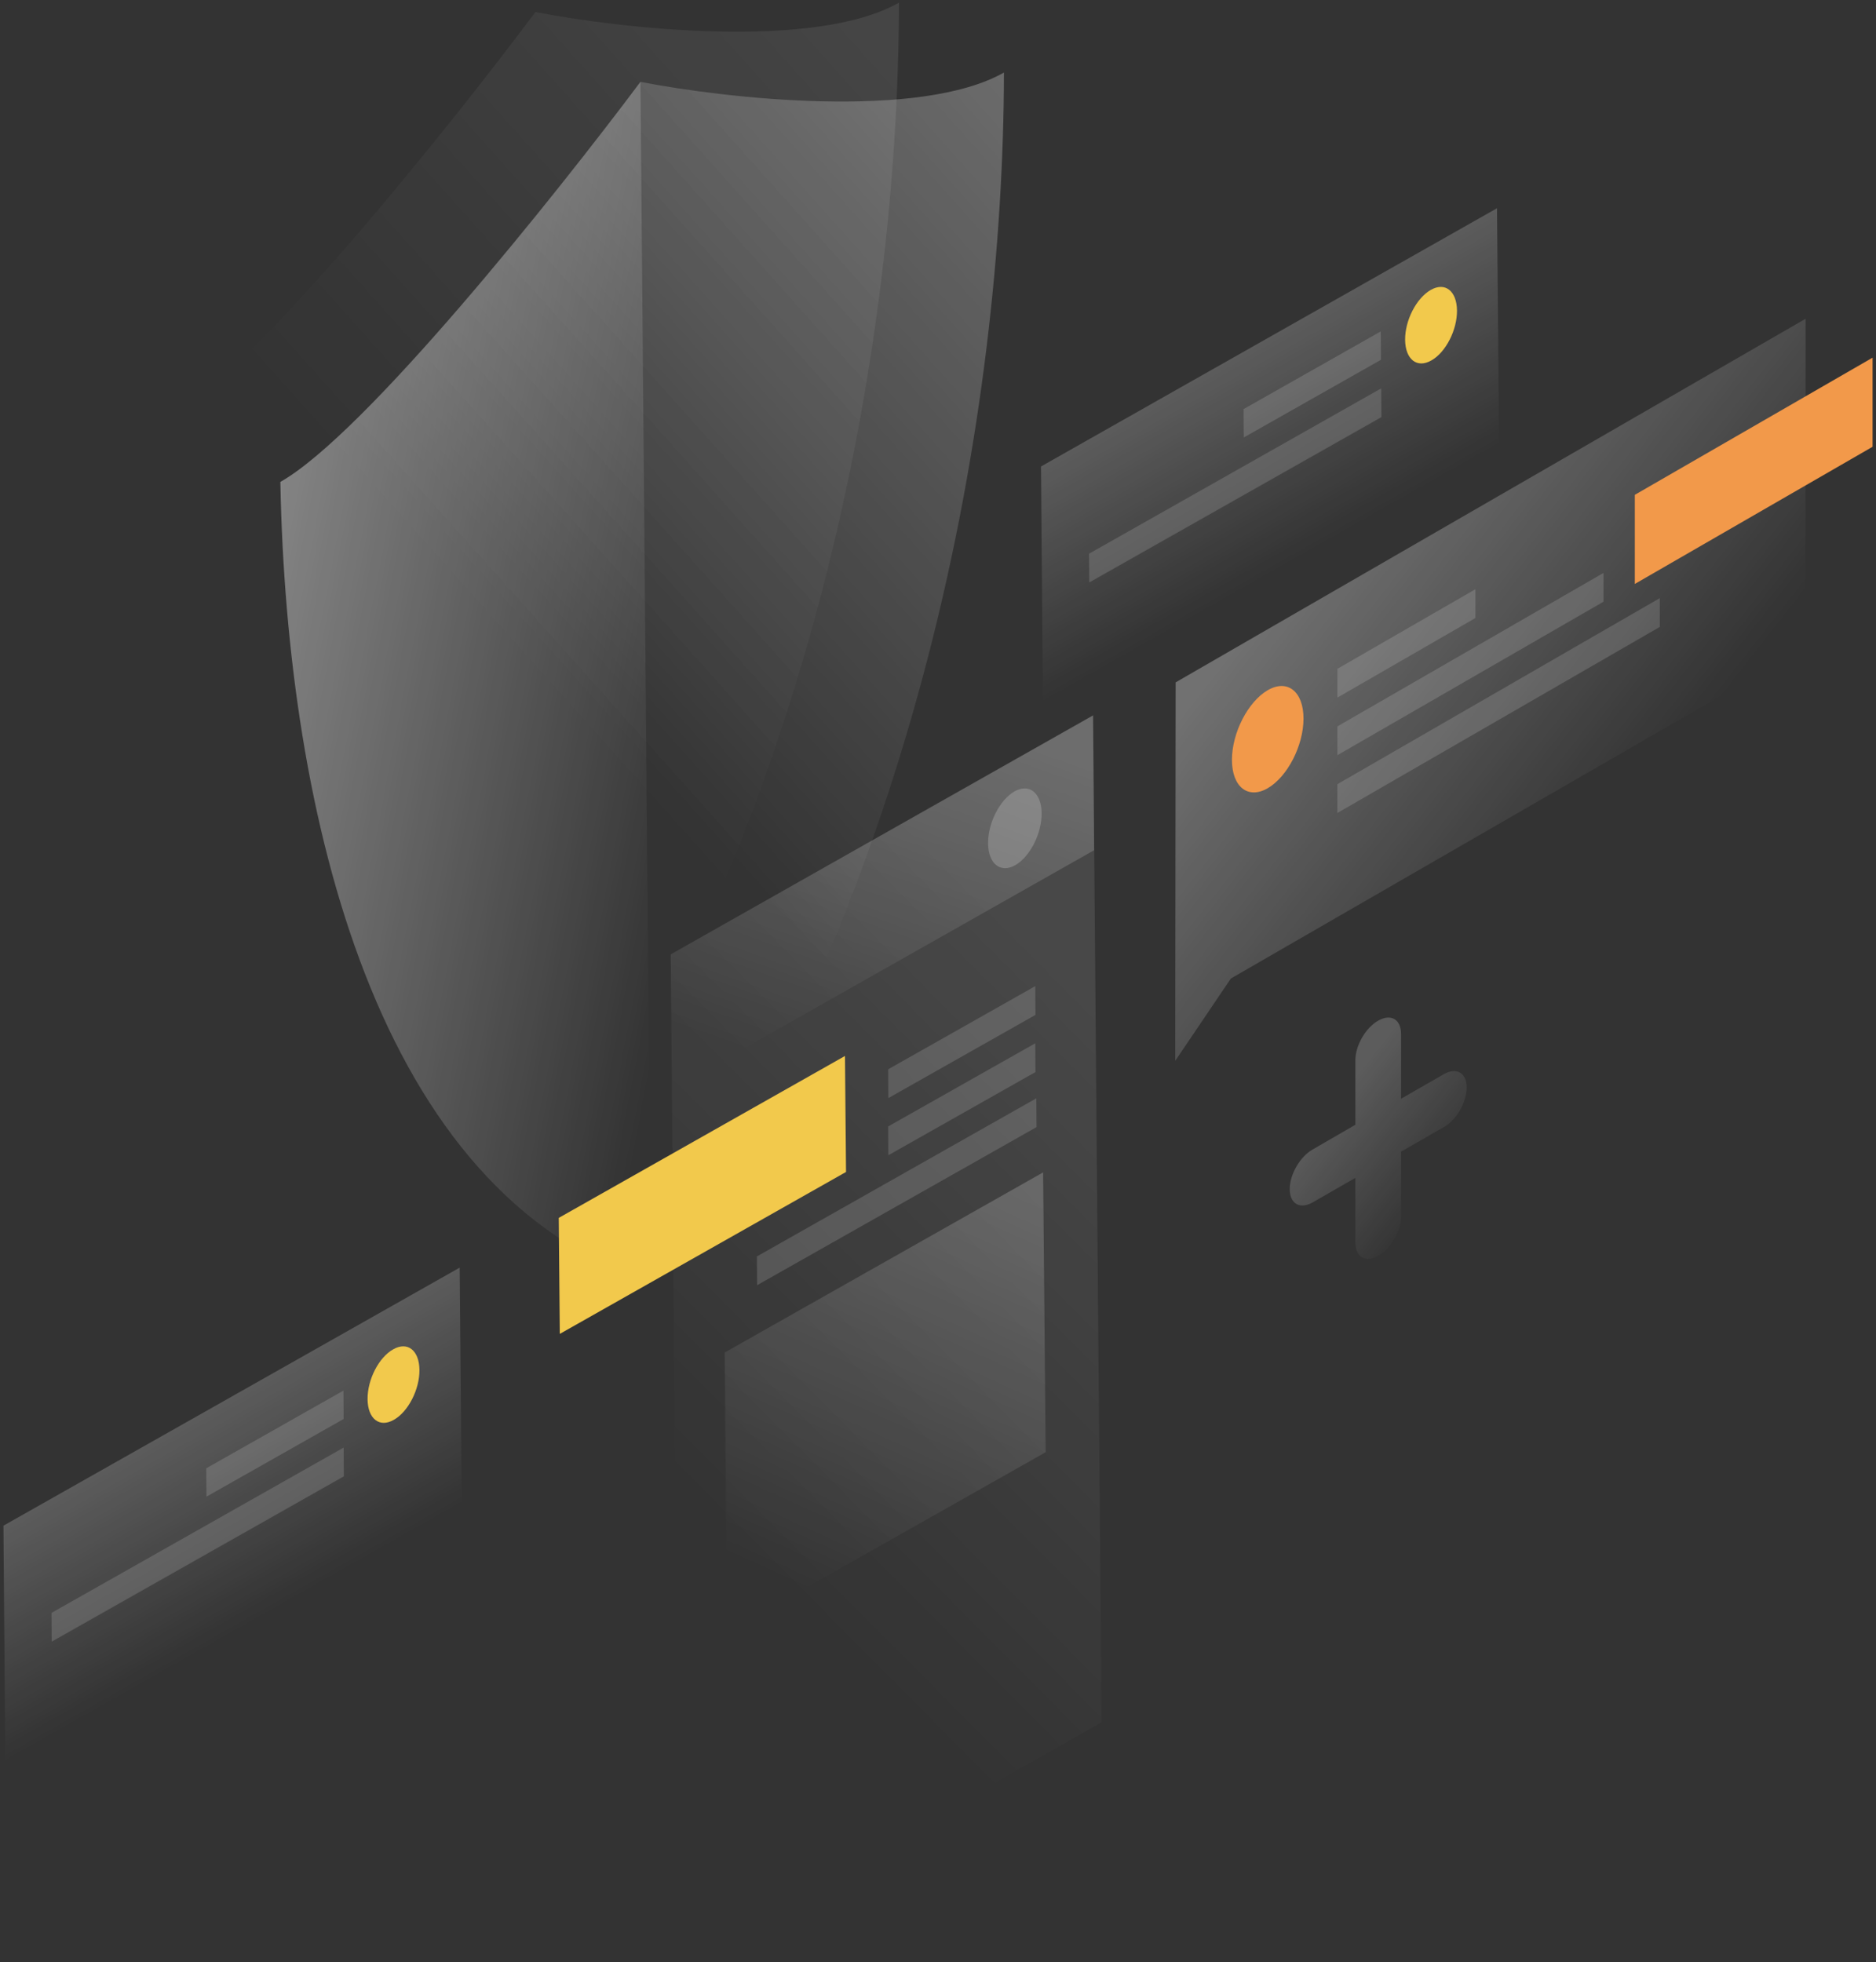 <svg width="498" height="521" viewBox="0 0 498 521" fill="none" xmlns="http://www.w3.org/2000/svg">
<rect x="0" y="0" width="498" height="521" fill="#333333" stroke="none"/>
<path opacity="0.2" d="M276.342 123.847L397.392 55.285L397.954 118.058L276.848 186.62L276.342 123.847Z" fill="url(#paint0_linear_569_7801)"/>
<path opacity="0.15" d="M366.539 87.992L330.123 108.617L330.179 116.147L366.596 95.523L366.539 87.992Z" fill="white"/>
<path opacity="0.15" d="M366.653 103.109L289.1 147L289.156 154.643L366.709 110.752L366.653 103.109Z" fill="white"/>
<path d="M373.001 90.24C373.057 95.411 376.148 97.883 379.969 95.692C383.791 93.556 386.825 87.599 386.769 82.429C386.713 77.259 383.622 74.786 379.801 76.978C375.979 79.169 372.945 85.07 373.001 90.24Z" fill="#F2C94C"/>
<path opacity="0.2" d="M0.914 405.062L122.021 336.557L122.583 399.33L1.42 467.835L0.914 405.062Z" fill="url(#paint1_linear_569_7801)"/>
<path opacity="0.15" d="M91.17 369.208L54.754 389.833L54.81 397.363L91.226 376.739L91.17 369.208Z" fill="white"/>
<path opacity="0.15" d="M91.227 384.325L13.674 428.216L13.73 435.859L91.283 391.968L91.227 384.325Z" fill="white"/>
<path d="M97.575 371.511C97.631 376.681 100.722 379.154 104.544 376.962C108.365 374.827 111.4 368.87 111.344 363.699C111.287 358.529 108.196 356.057 104.375 358.248C100.553 360.384 97.519 366.285 97.575 371.511Z" fill="#F2C94C"/>
<path opacity="0.1" d="M142.142 3.19C164.958 7.629 216.267 13.361 238.634 0.717C238.465 90.184 216.548 217.135 144.895 321.832C72.119 298.847 48.235 197.803 46.549 109.46C68.916 96.759 119.606 33.312 142.142 3.19Z" fill="url(#paint2_linear_569_7801)"/>
<path opacity="0.3" d="M170.015 21.735C192.831 26.175 244.14 31.907 266.507 19.263C266.338 108.674 244.421 235.625 172.768 340.322C99.992 317.337 76.108 216.349 74.422 127.95C96.789 115.249 147.479 51.858 170.015 21.735Z" fill="url(#paint3_linear_569_7801)"/>
<path opacity="0.4" d="M74.422 127.949C96.845 115.248 147.479 51.856 170.015 21.734L172.768 340.321C99.992 317.336 76.108 216.348 74.422 127.949Z" fill="url(#paint4_linear_569_7801)"/>
<path opacity="0.1" d="M290.166 189.935L178.051 253.382L180.355 520.716L292.414 457.268L290.166 189.935Z" fill="url(#paint5_linear_569_7801)"/>
<path opacity="0.2" d="M276.905 311.267L192.383 359.091L193.001 433.385L277.579 385.56L276.905 311.267Z" fill="url(#paint6_linear_569_7801)"/>
<path opacity="0.15" d="M274.823 261.812L235.766 283.898L235.822 291.541L274.879 269.455L274.823 261.812Z" fill="white"/>
<path opacity="0.15" d="M274.823 276.986L235.766 299.072L235.822 306.715L274.879 284.629L274.823 276.986Z" fill="white"/>
<path opacity="0.15" d="M275.107 291.598L200.926 333.578L200.982 341.22L275.163 299.241L275.107 291.598Z" fill="white"/>
<path opacity="0.2" d="M290.166 189.935L178.051 253.382L178.388 289.18L290.447 225.733L290.166 189.935Z" fill="url(#paint7_linear_569_7801)"/>
<path opacity="0.2" d="M262.292 223.935C262.348 229.33 265.551 231.915 269.485 229.723C273.419 227.475 276.566 221.293 276.51 215.898C276.454 210.503 273.25 207.918 269.317 210.11C265.383 212.358 262.236 218.54 262.292 223.935Z" fill="white"/>
<path d="M224.585 311.155L224.304 280.358L148.324 323.35L148.605 354.146L224.585 311.155Z" fill="#F2C94C"/>
<path opacity="0.3" d="M312.083 181.168L479.328 84.62L479.272 171.783L326.751 259.789L311.971 281.65L312.083 181.168Z" fill="url(#paint8_linear_569_7801)"/>
<path d="M497.087 118.62V94.961L433.977 131.377V155.037L497.087 118.62Z" fill="#F2994A"/>
<path opacity="0.15" d="M355.018 177.571L391.659 156.44V164.083L355.018 185.214V177.571Z" fill="white"/>
<path opacity="0.15" d="M355.018 192.858L425.658 152.114V159.757L355.018 200.501V192.858Z" fill="white"/>
<path opacity="0.15" d="M355.018 208.2L440.607 158.802V166.445L355.018 215.843V208.2Z" fill="white"/>
<path d="M346.026 190.78C346.026 197.973 341.755 206.234 336.529 209.269C331.302 212.303 327.031 208.931 327.031 201.738C327.031 194.545 331.302 186.284 336.529 183.249C341.755 180.214 346.026 183.586 346.026 190.78Z" fill="#F2994A"/>
<path opacity="0.2" d="M365.864 270.973C362.492 272.884 359.794 277.604 359.794 281.482V298.622L348.442 305.197C345.071 307.108 342.373 311.829 342.373 315.706C342.373 319.584 345.071 321.158 348.442 319.247L359.794 312.728V329.868C359.794 333.746 362.492 335.32 365.864 333.409C369.236 331.498 371.933 326.777 371.933 322.9V305.759L383.285 299.24C386.657 297.33 389.355 292.609 389.355 288.731C389.355 284.854 386.657 283.28 383.285 285.191L371.933 291.71V274.57C371.933 270.636 369.236 269.062 365.864 270.973Z" fill="url(#paint9_linear_569_7801)"/>
<defs>
<linearGradient id="paint0_linear_569_7801" x1="323.615" y1="97.066" x2="350.651" y2="144.845" gradientUnits="userSpaceOnUse">
<stop stop-color="white"/>
<stop offset="1" stop-color="white" stop-opacity="0"/>
</linearGradient>
<linearGradient id="paint1_linear_569_7801" x1="48.199" y1="378.286" x2="75.235" y2="426.065" gradientUnits="userSpaceOnUse">
<stop stop-color="white"/>
<stop offset="1" stop-color="white" stop-opacity="0"/>
</linearGradient>
<linearGradient id="paint2_linear_569_7801" x1="289.244" y1="32.075" x2="132.698" y2="172.183" gradientUnits="userSpaceOnUse">
<stop stop-color="white"/>
<stop offset="1" stop-color="white" stop-opacity="0"/>
</linearGradient>
<linearGradient id="paint3_linear_569_7801" x1="317.111" y1="50.606" x2="160.566" y2="190.714" gradientUnits="userSpaceOnUse">
<stop stop-color="white"/>
<stop offset="1" stop-color="white" stop-opacity="0"/>
</linearGradient>
<linearGradient id="paint4_linear_569_7801" x1="66.254" y1="160.903" x2="191.834" y2="184.938" gradientUnits="userSpaceOnUse">
<stop stop-color="white"/>
<stop offset="1" stop-color="white" stop-opacity="0"/>
</linearGradient>
<linearGradient id="paint5_linear_569_7801" x1="305.425" y1="285.673" x2="188.478" y2="401.812" gradientUnits="userSpaceOnUse">
<stop stop-color="white"/>
<stop offset="1" stop-color="white" stop-opacity="0"/>
</linearGradient>
<linearGradient id="paint6_linear_569_7801" x1="261.947" y1="313.031" x2="212.534" y2="421.642" gradientUnits="userSpaceOnUse">
<stop stop-color="white"/>
<stop offset="1" stop-color="white" stop-opacity="0"/>
</linearGradient>
<linearGradient id="paint7_linear_569_7801" x1="251.876" y1="190.291" x2="217.686" y2="286.014" gradientUnits="userSpaceOnUse">
<stop stop-color="white"/>
<stop offset="1" stop-color="white" stop-opacity="0"/>
</linearGradient>
<linearGradient id="paint8_linear_569_7801" x1="348.526" y1="146.256" x2="434.874" y2="213.864" gradientUnits="userSpaceOnUse">
<stop stop-color="white"/>
<stop offset="1" stop-color="white" stop-opacity="0"/>
</linearGradient>
<linearGradient id="paint9_linear_569_7801" x1="354.129" y1="292.894" x2="383.553" y2="316.114" gradientUnits="userSpaceOnUse">
<stop stop-color="white"/>
<stop offset="1" stop-color="white" stop-opacity="0"/>
</linearGradient>
</defs>
</svg>
